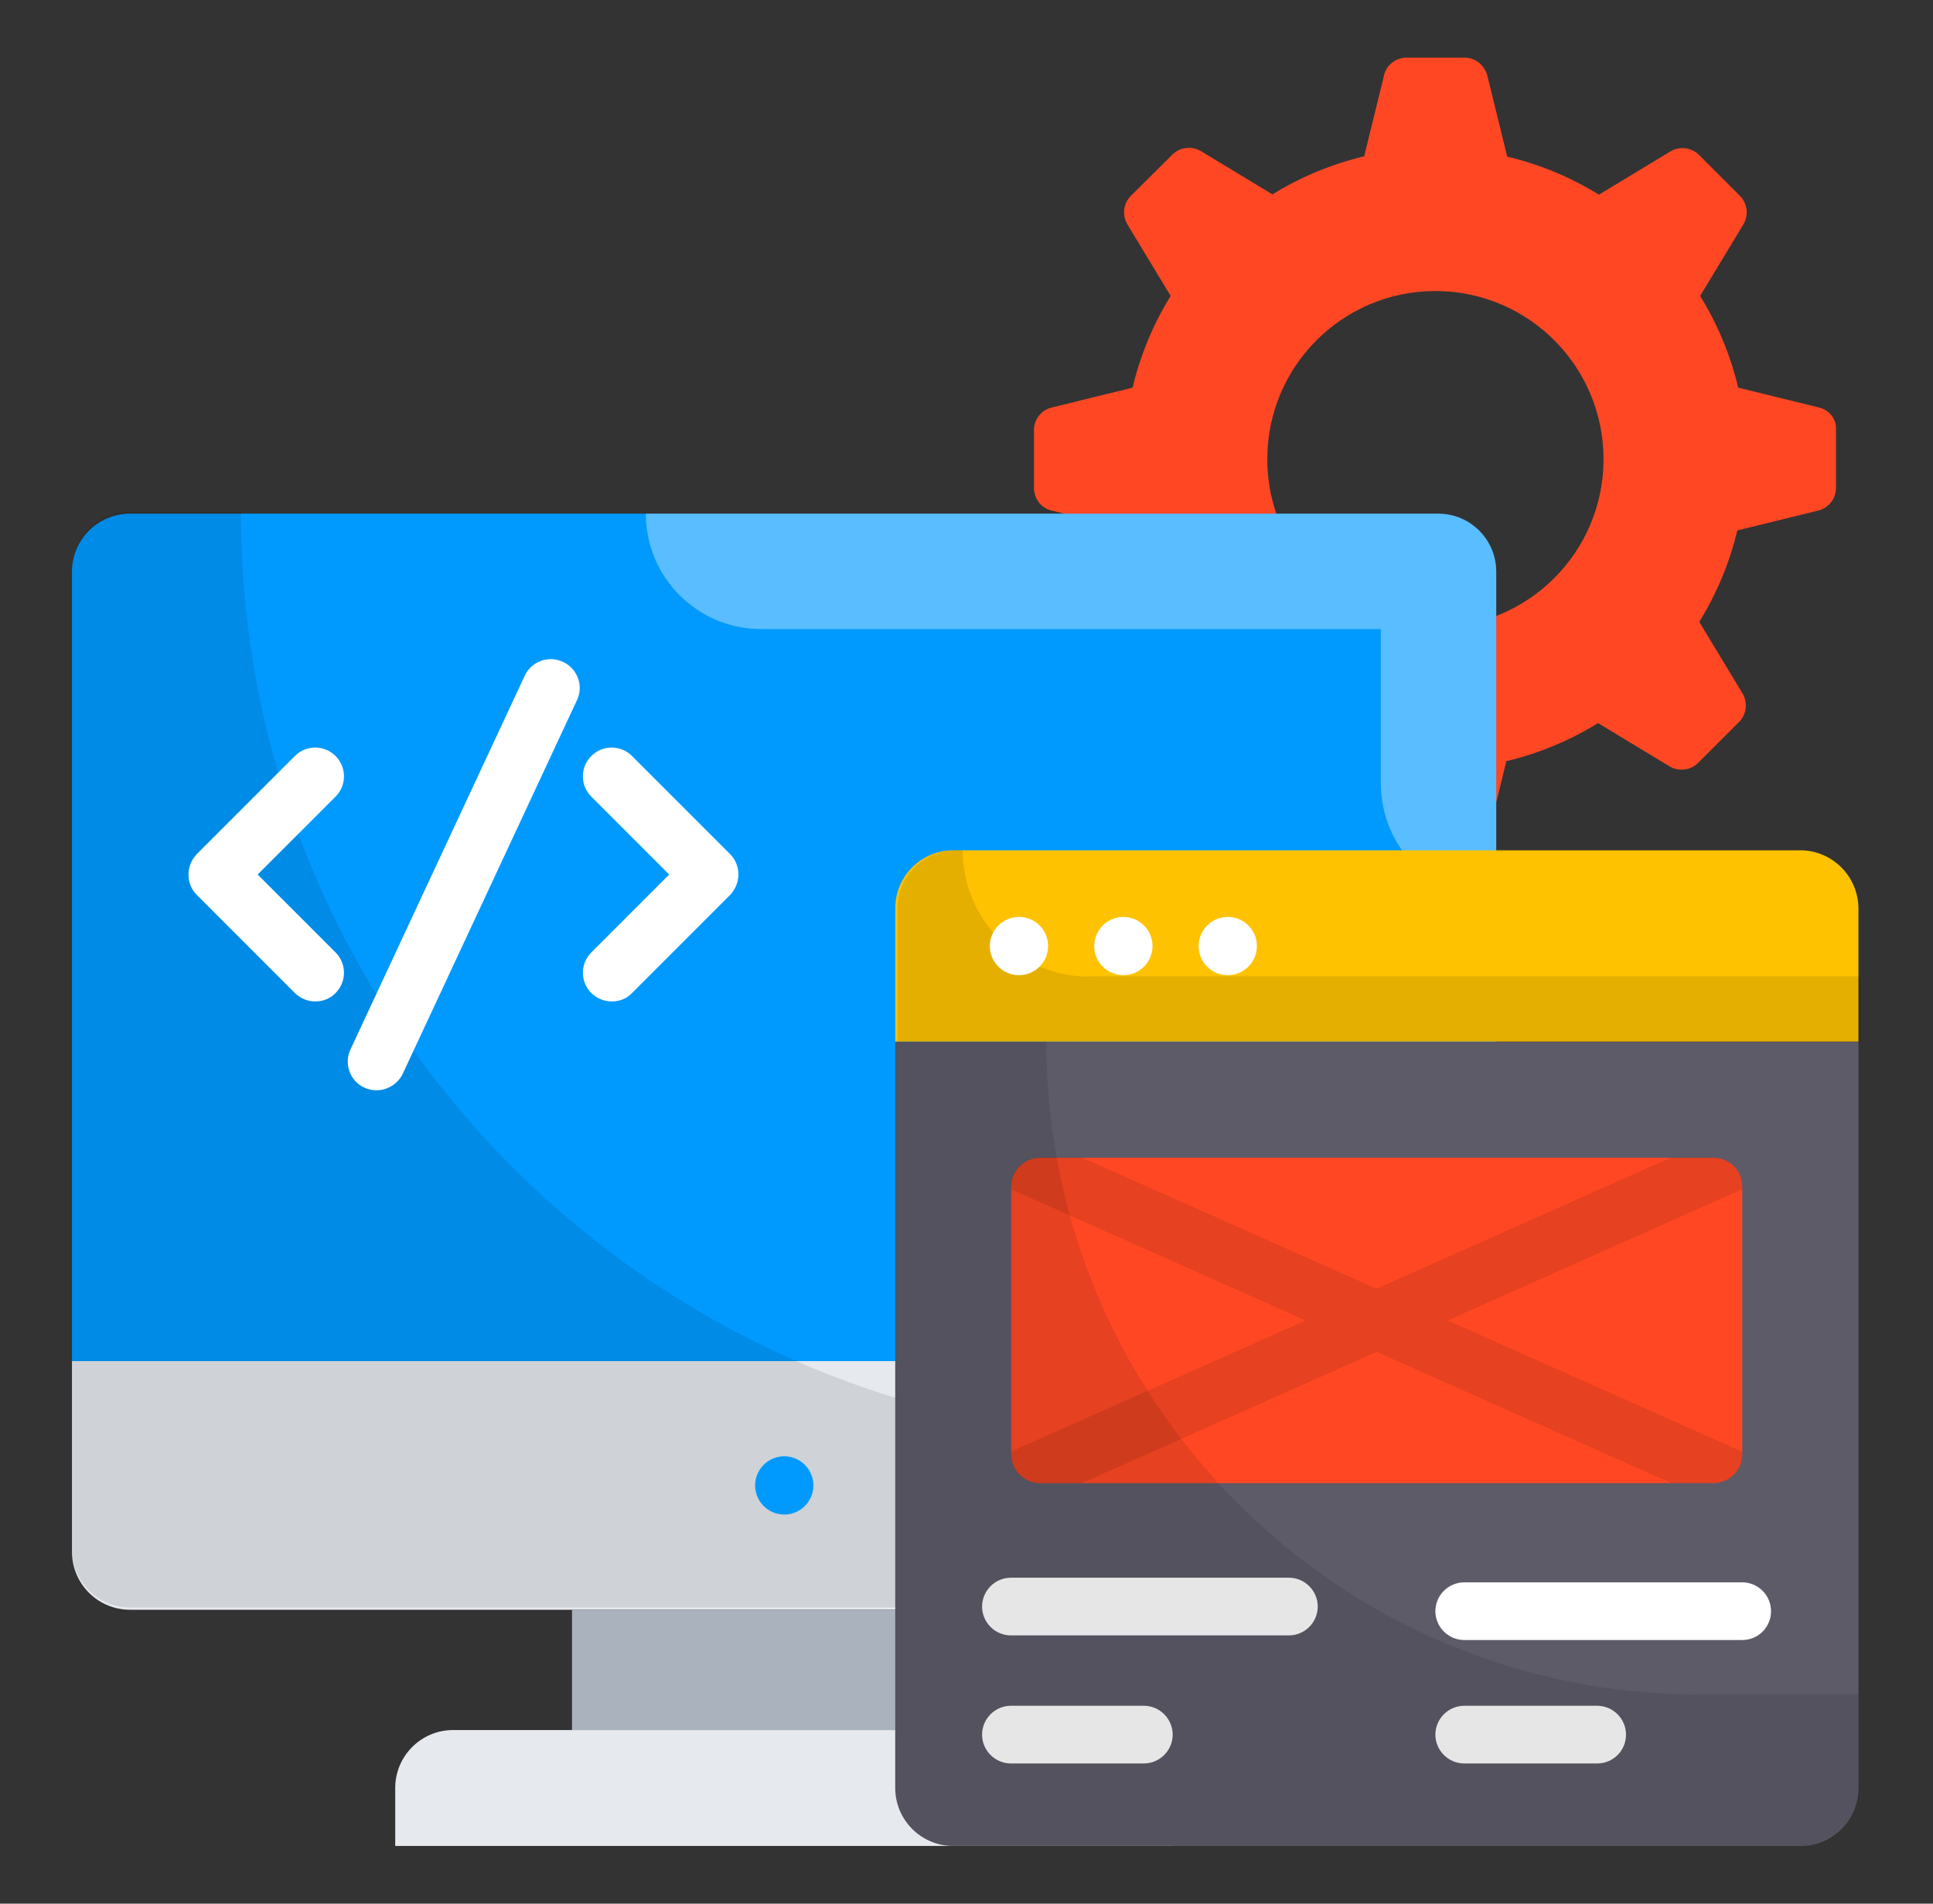 <svg width="65" height="64" viewBox="0 0 65 64" fill="none" xmlns="http://www.w3.org/2000/svg">
<rect x="0" y="0" width="65" height="64" fill="#333333" stroke="none"/>
<path d="M61.174 13.702L58.449 13.033C58.187 11.927 57.751 10.89 57.169 9.949L58.624 7.544C58.808 7.234 58.759 6.836 58.507 6.584L57.13 5.207C56.878 4.955 56.481 4.907 56.17 5.091L53.766 6.546C52.825 5.964 51.787 5.527 50.682 5.266L50.013 2.541C49.916 2.182 49.605 1.939 49.247 1.939H47.298C46.939 1.939 46.619 2.182 46.541 2.531L45.872 5.256C44.767 5.518 43.729 5.954 42.788 6.536L40.384 5.081C40.073 4.897 39.676 4.946 39.424 5.198L38.027 6.584C37.775 6.836 37.727 7.234 37.911 7.544L39.365 9.949C38.784 10.89 38.347 11.927 38.086 13.033L35.361 13.702C35.011 13.789 34.769 14.1 34.769 14.458V16.407C34.769 16.766 35.011 17.086 35.361 17.164L38.086 17.833C38.347 18.938 38.784 19.976 39.365 20.907L37.911 23.312C37.727 23.622 37.775 24.02 38.027 24.272L39.404 25.648C39.656 25.901 40.054 25.949 40.364 25.765L42.769 24.31C43.71 24.892 44.747 25.328 45.853 25.59L46.522 28.315C46.609 28.664 46.919 28.907 47.278 28.907H49.227C49.586 28.907 49.906 28.664 49.984 28.315L50.653 25.59C51.758 25.328 52.796 24.892 53.736 24.31L56.141 25.765C56.452 25.949 56.849 25.901 57.101 25.648L58.478 24.272C58.73 24.02 58.779 23.622 58.594 23.312L57.14 20.907C57.722 19.966 58.158 18.928 58.42 17.833L61.145 17.164C61.494 17.076 61.736 16.766 61.736 16.407V14.458C61.766 14.1 61.523 13.789 61.174 13.702ZM48.267 21.091C45.145 21.091 42.614 18.56 42.614 15.438C42.614 12.315 45.145 9.784 48.267 9.784C51.39 9.784 53.921 12.315 53.921 15.438C53.921 18.56 51.39 21.091 48.267 21.091Z" fill="#FF4823"/>
<path d="M50.313 19.22C50.313 18.143 49.441 17.27 48.364 17.27H4.369C3.293 17.27 2.42 18.143 2.42 19.22V45.76H50.313V19.22Z" fill="#009AFF"/>
<path opacity="0.35" d="M48.364 17.27H21.717C21.717 19.413 23.453 21.149 25.596 21.149H46.434V26.347C46.434 28.49 48.17 30.226 50.313 30.226V19.22C50.313 18.143 49.441 17.27 48.364 17.27Z" fill="white"/>
<path d="M2.42 45.76V52.17C2.42 53.246 3.293 54.119 4.369 54.119H48.364C49.441 54.119 50.313 53.246 50.313 52.17V45.76H2.42Z" fill="#E6E9EE"/>
<path opacity="0.1" d="M39.259 48.359C22.047 48.359 8.102 34.405 8.102 17.203H4.369C3.293 17.203 2.42 18.075 2.42 19.152V52.092C2.42 53.169 3.293 54.041 4.369 54.041H48.355C49.431 54.041 50.304 53.169 50.304 52.092V48.359H39.259Z" fill="black"/>
<path d="M19.235 54.119H33.499V58.163H19.235V54.119Z" fill="#AAB2BD"/>
<path d="M37.504 58.163H15.239C14.163 58.163 13.29 59.035 13.29 60.112V62.061H39.453V60.112C39.453 59.035 38.58 58.163 37.504 58.163Z" fill="#E6E9EE"/>
<path d="M60.534 28.587H32.054C30.978 28.587 30.105 29.459 30.105 30.536V35.016H62.493V30.536C62.483 29.459 61.61 28.587 60.534 28.587Z" fill="#FEC200"/>
<path opacity="0.1" d="M36.621 32.834C34.275 32.834 32.374 30.933 32.374 28.587H32.132C31.055 28.587 30.182 29.459 30.182 30.536V35.016H62.57V32.824H36.621V32.834Z" fill="black"/>
<path d="M10.604 33.668C10.352 33.668 10.11 33.571 9.916 33.387L6.619 30.09C6.435 29.905 6.338 29.663 6.338 29.401C6.338 29.14 6.444 28.897 6.619 28.713L9.916 25.416C10.294 25.038 10.905 25.038 11.283 25.416C11.661 25.794 11.661 26.405 11.283 26.783L8.665 29.401L11.283 32.02C11.661 32.398 11.661 33.009 11.283 33.387C11.099 33.581 10.847 33.668 10.604 33.668Z" fill="white"/>
<path d="M20.573 33.668C20.321 33.668 20.078 33.571 19.884 33.387C19.506 33.009 19.506 32.398 19.884 32.02L22.502 29.401L19.884 26.783C19.506 26.405 19.506 25.794 19.884 25.416C20.262 25.038 20.873 25.038 21.252 25.416L24.549 28.713C24.733 28.897 24.83 29.14 24.83 29.401C24.83 29.663 24.723 29.905 24.549 30.09L21.252 33.387C21.067 33.581 20.825 33.668 20.573 33.668Z" fill="white"/>
<path d="M12.66 36.655C12.524 36.655 12.379 36.626 12.253 36.567C11.768 36.344 11.555 35.763 11.787 35.278L17.644 22.72C17.867 22.235 18.449 22.022 18.934 22.255C19.419 22.478 19.632 23.059 19.399 23.544L13.542 36.102C13.378 36.441 13.028 36.655 12.66 36.655Z" fill="white"/>
<path d="M30.105 35.026V60.112C30.105 61.188 30.978 62.061 32.054 62.061H60.544C61.62 62.061 62.493 61.188 62.493 60.112V35.026H30.105Z" fill="#5D5B68"/>
<path d="M57.615 38.924H34.973C34.439 38.924 34.003 39.36 34.003 39.893V48.892C34.003 49.425 34.439 49.862 34.973 49.862H57.615C58.148 49.862 58.585 49.425 58.585 48.892V39.893C58.585 39.35 58.158 38.924 57.615 38.924Z" fill="#FF4823"/>
<path opacity="0.1" d="M58.585 48.892V48.805L48.675 44.393L58.585 39.981V39.884C58.585 39.35 58.148 38.914 57.615 38.914H56.199L46.289 43.326L36.379 38.914H34.963C34.43 38.914 33.993 39.35 33.993 39.884V39.981L43.904 44.393L33.993 48.805V48.892C33.993 49.426 34.43 49.862 34.963 49.862H36.379L46.289 45.45L56.199 49.862H57.615C58.158 49.862 58.585 49.426 58.585 48.892Z" fill="black"/>
<path d="M34.265 32.786C34.806 32.786 35.244 32.347 35.244 31.806C35.244 31.265 34.806 30.827 34.265 30.827C33.724 30.827 33.285 31.265 33.285 31.806C33.285 32.347 33.724 32.786 34.265 32.786Z" fill="white"/>
<path d="M37.775 32.786C38.316 32.786 38.755 32.347 38.755 31.806C38.755 31.265 38.316 30.827 37.775 30.827C37.234 30.827 36.796 31.265 36.796 31.806C36.796 32.347 37.234 32.786 37.775 32.786Z" fill="white"/>
<path d="M41.285 32.786C41.826 32.786 42.265 32.347 42.265 31.806C42.265 31.265 41.826 30.827 41.285 30.827C40.745 30.827 40.306 31.265 40.306 31.806C40.306 32.347 40.745 32.786 41.285 32.786Z" fill="white"/>
<path d="M43.341 54.982H33.993C33.46 54.982 33.024 54.545 33.024 54.012C33.024 53.479 33.46 53.042 33.993 53.042H43.341C43.874 53.042 44.311 53.479 44.311 54.012C44.311 54.545 43.874 54.982 43.341 54.982Z" fill="white"/>
<path d="M38.464 59.287H33.993C33.46 59.287 33.024 58.851 33.024 58.318C33.024 57.784 33.46 57.348 33.993 57.348H38.464C38.997 57.348 39.433 57.784 39.433 58.318C39.433 58.851 38.997 59.287 38.464 59.287Z" fill="white"/>
<path d="M58.585 55.137H49.237C48.704 55.137 48.267 54.701 48.267 54.167C48.267 53.634 48.704 53.198 49.237 53.198H58.585C59.118 53.198 59.554 53.634 59.554 54.167C59.554 54.701 59.128 55.137 58.585 55.137Z" fill="white"/>
<path d="M53.707 59.287H49.237C48.704 59.287 48.267 58.851 48.267 58.318C48.267 57.784 48.704 57.348 49.237 57.348H53.707C54.241 57.348 54.677 57.784 54.677 58.318C54.677 58.851 54.25 59.287 53.707 59.287Z" fill="white"/>
<path d="M26.372 50.919C26.912 50.919 27.351 50.48 27.351 49.94C27.351 49.399 26.912 48.96 26.372 48.96C25.831 48.96 25.392 49.399 25.392 49.94C25.392 50.48 25.831 50.919 26.372 50.919Z" fill="#009AFF"/>
<path opacity="0.1" d="M57.14 56.97C45.019 56.97 35.186 47.137 35.186 35.016H30.095V60.102C30.095 61.178 30.968 62.051 32.044 62.051H60.534C61.61 62.051 62.483 61.178 62.483 60.102V56.96H57.14V56.97Z" fill="black"/>
</svg>
